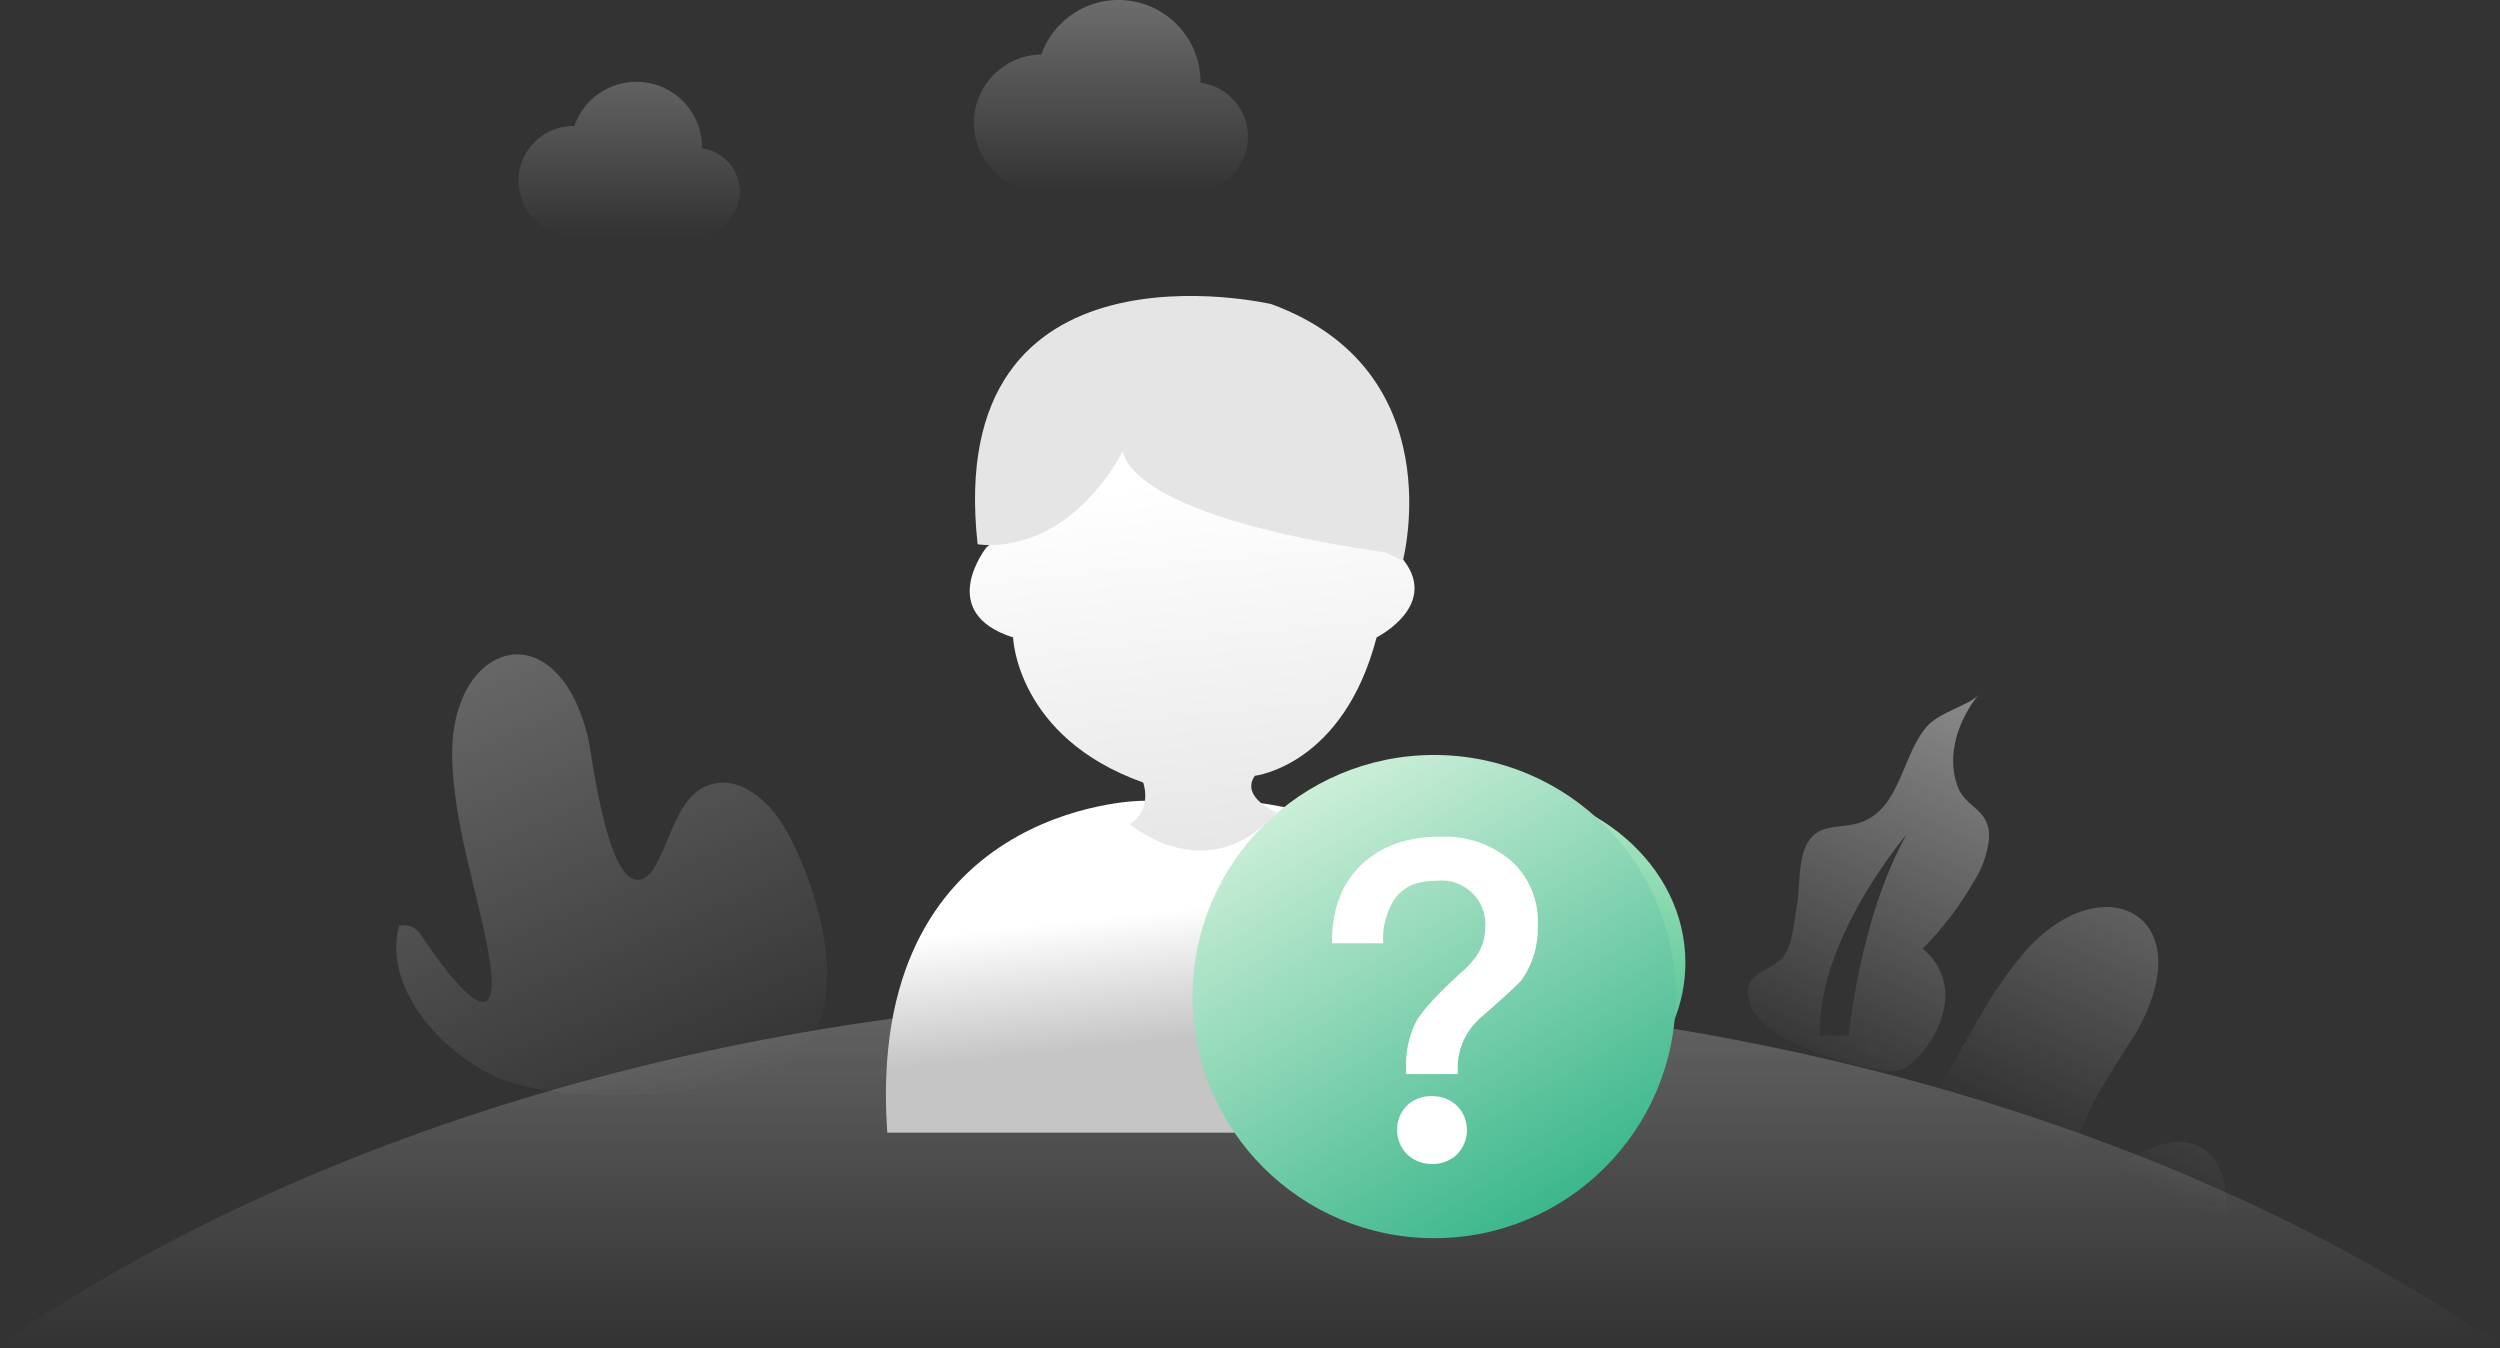 <?xml version="1.0" encoding="UTF-8"?>
<svg width="445px" height="240px" viewBox="0 0 445 240" version="1.1" xmlns="http://www.w3.org/2000/svg" xmlns:xlink="http://www.w3.org/1999/xlink">
    <rect x="0" y="0" width="445" height="240" fill="#333333" stroke="none"/>
    <title>空白符/无学生</title>
    <defs>
        <linearGradient x1="50%" y1="4.302%" x2="50%" y2="95.197%" id="linearGradient-1">
            <stop stop-color="#ADE8C1" offset="0%"></stop>
            <stop stop-color="#22AD7E" offset="99.982%"></stop>
        </linearGradient>
        <linearGradient x1="-47.019%" y1="-185.964%" x2="68.869%" y2="100%" id="linearGradient-2">
            <stop stop-color="#D2D2D2" offset="0%"></stop>
            <stop stop-color="#D2D2D2" stop-opacity="0" offset="100%"></stop>
        </linearGradient>
        <linearGradient x1="119%" y1="-110.864%" x2="54.502%" y2="55.587%" id="linearGradient-3">
            <stop stop-color="#D2D2D2" offset="0%"></stop>
            <stop stop-color="#D2D2D2" stop-opacity="0" offset="100%"></stop>
        </linearGradient>
        <linearGradient x1="50%" y1="-221.157%" x2="50%" y2="100%" id="linearGradient-4">
            <stop stop-color="#D2D2D2" offset="0%"></stop>
            <stop stop-color="#D2D2D2" stop-opacity="0" offset="100%"></stop>
        </linearGradient>
        <linearGradient x1="100.081%" y1="-97.78%" x2="38.826%" y2="104.736%" id="linearGradient-5">
            <stop stop-color="#D2D2D2" offset="0%"></stop>
            <stop stop-color="#D2D2D2" stop-opacity="0" offset="100%"></stop>
        </linearGradient>
        <linearGradient x1="50%" y1="-230.116%" x2="50%" y2="100%" id="linearGradient-6">
            <stop stop-color="#D2D2D2" offset="0%"></stop>
            <stop stop-color="#D2D2D2" stop-opacity="0" offset="100%"></stop>
        </linearGradient>
        <linearGradient x1="50%" y1="-169.203%" x2="50%" y2="100%" id="linearGradient-7">
            <stop stop-color="#D2D2D2" offset="0%"></stop>
            <stop stop-color="#D2D2D2" stop-opacity="0" offset="100%"></stop>
        </linearGradient>
        <linearGradient x1="43.943%" y1="33.254%" x2="52.11%" y2="70.42%" id="linearGradient-8">
            <stop stop-color="#FFFFFF" offset="0%"></stop>
            <stop stop-color="#C5C5C5" offset="100%"></stop>
        </linearGradient>
        <linearGradient x1="47.544%" y1="19.74%" x2="64.594%" y2="191.514%" id="linearGradient-9">
            <stop stop-color="#FFFFFF" offset="0%"></stop>
            <stop stop-color="#C5C5C5" offset="100%"></stop>
        </linearGradient>
        <linearGradient x1="17.62%" y1="-4.995%" x2="84.723%" y2="108.939%" id="linearGradient-10">
            <stop stop-color="#DFF6E2" offset="0%"></stop>
            <stop stop-color="#22AD7E" offset="100%"></stop>
        </linearGradient>
    </defs>
    <g id="2课堂" stroke="none" stroke-width="1" fill="none" fill-rule="evenodd">
        <g id="2.5.2.2任务-微课+心得统计空" transform="translate(-1059, -423)" fill-rule="nonzero">
            <g id="编组-3" transform="translate(1059, 423)">
                <g id="编组-10" transform="translate(227.2, 140)">
                    <path d="M36.4,0 C56.503,0 72.8,14.043 72.8,31.366 C72.8,46.256 60.759,58.723 44.61,61.931 L37.215,71.495 C37.146,71.585 37.065,71.665 36.974,71.734 C36.405,72.167 35.588,72.06 35.152,71.495 L27.675,61.825 C11.786,58.457 0,46.098 0,31.366 C0,14.043 16.297,0 36.4,0 Z" id="形状结合" fill="url(#linearGradient-1)"></path>
                    <ellipse id="椭圆形" fill="#FFFFFF" cx="36.4" cy="30.4" rx="5.2" ry="4.8"></ellipse>
                    <ellipse id="椭圆形备份-4" fill="#FFFFFF" cx="21.2" cy="30.4" rx="5.2" ry="4.8"></ellipse>
                    <ellipse id="椭圆形备份-6" fill="#FFFFFF" cx="52.4" cy="30.4" rx="5.2" ry="4.8"></ellipse>
                </g>
                <g id="暂无用户">
                    <g id="编组-2备份-10">
                        <path d="M87.911,191.465 C78.415,187.169 68.119,175.643 71.037,164.798 C72.497,164.425 74.033,165.02 74.859,166.28 C74.859,166.28 91.333,192.013 86.711,168.339 C84.533,157.213 80.785,146.457 80.489,134.961 C80,114.072 99.17,108.28 104.681,131.361 C105.407,134.413 108.193,159.228 114.533,156.383 C115.35,155.954 116.013,155.281 116.43,154.457 C119.644,149.183 120.607,141.435 126.504,139.643 C131.674,138.013 136.77,142.502 139.556,147.139 C145.2,156.561 152.756,179.983 141.2,187.924 C129.644,195.865 100.489,197.124 88.015,191.569 L87.911,191.465 Z" id="路径" fill="url(#linearGradient-2)"></path>
                        <path d="M327.822,216.517 C323.644,206.961 323.748,191.509 333.23,185.406 C334.57,186.126 335.293,187.627 335.022,189.124 C335.022,189.124 329.97,219.272 342.43,198.606 C348.356,188.872 352.8,178.398 360.207,169.672 C373.822,153.761 391.97,162.398 380.578,183.213 C379.096,185.969 364.489,206.235 371.096,208.398 C371.991,208.618 372.931,208.561 373.793,208.235 C379.719,206.487 385.644,201.391 391.244,203.969 C396.163,206.235 396.933,212.961 395.896,218.28 C393.763,229.05 383.306,241.095 369.41,239.228 C355.217,237.302 333.333,229.109 327.867,216.62 L327.822,216.517 Z" id="路径" fill="url(#linearGradient-3)"></path>
                        <path d="M444.622,239.228 C388.756,200.902 309.807,177.006 222.311,177.006 C134.815,177.006 55.867,200.902 0,239.228 L444.622,239.228 Z" id="路径" fill="url(#linearGradient-4)"></path>
                        <path d="M352.163,123.672 C348.622,128.117 346.356,134.413 348.474,140.043 C349.941,143.924 354.356,143.954 354.044,149.346 C353.74,152.039 352.817,154.625 351.348,156.902 C348.845,161.28 345.777,165.31 342.222,168.887 C345.185,171.198 346.692,174.913 346.178,178.635 C345.597,182.33 343.847,185.741 341.185,188.369 C340.401,189.327 339.38,190.063 338.222,190.502 C337.101,190.761 335.936,190.761 334.815,190.502 C329.303,189.566 323.951,187.856 318.919,185.42 C315.778,183.924 312.578,181.88 311.511,178.62 C310.289,174.88 312.232,173.691 314.353,172.519 L314.901,172.216 C315.996,171.606 317.071,170.942 317.719,169.88 C319.274,167.332 319.319,163.924 319.867,161.08 C320.667,156.887 319.481,149.243 324.726,147.598 C326.756,146.961 328.963,147.109 330.993,146.457 C335.402,145.054 337.227,140.907 338.994,136.713 L339.315,135.951 C340.334,133.539 341.384,131.166 342.948,129.346 C345.17,126.754 350.681,125.48 352.163,123.672 Z M339.363,148.546 C339.363,148.546 323.407,167.154 323.926,184.354 L329.081,184.354 C329.081,184.354 330.948,163.613 339.363,148.546 Z" id="形状结合" fill="url(#linearGradient-5)"></path>
                        <path d="M124.963,26.413 L124.963,26.413 C125.045,20.67 120.943,15.718 115.286,14.731 C109.628,13.743 104.091,17.012 102.222,22.443 C98.658,22.373 95.339,24.255 93.569,27.35 C91.799,30.445 91.86,34.259 93.728,37.296 C95.596,40.333 98.973,42.108 102.533,41.924 L124,41.924 C128.076,41.87 131.421,38.683 131.674,34.615 C131.926,30.547 129.001,26.971 124.963,26.413 L124.963,26.413 Z" id="路径" fill="url(#linearGradient-6)"></path>
                        <path d="M213.689,14.65 L213.689,14.576 C213.68,7.478 208.565,1.416 201.57,0.212 C194.574,-0.991 187.728,3.015 185.348,9.702 C178.618,9.808 173.249,15.35 173.356,22.08 C173.462,28.809 179.004,34.179 185.733,34.072 L212.4,34.072 C217.538,34.081 221.795,30.09 222.117,24.962 C222.438,19.835 218.713,15.342 213.615,14.709 L213.689,14.65 Z" id="路径" fill="url(#linearGradient-7)"></path>
                    </g>
                    <path d="M203.052,142.548 C203.052,142.548 153.793,143.141 157.941,201.615 L265.985,201.615 C265.985,201.615 276.074,148.193 221.156,142.548 L203.052,142.548 Z" id="路径" fill="url(#linearGradient-8)"></path>
                    <path d="M175.585,97.437 C175.585,97.437 166.385,109.007 180.326,113.467 C180.326,113.467 180.919,131.244 203.481,139.289 C203.481,139.289 205.259,144.044 201.111,146.696 C201.111,146.696 214.83,158.548 227.259,144.622 C227.259,144.622 220.696,141.941 223.363,138.089 C223.363,138.089 239.096,136.311 245.037,113.452 C245.037,113.452 256.889,107.526 249.185,98.904 L212.148,67.793 L175.585,97.437 Z" id="路径" fill="url(#linearGradient-9)"></path>
                    <path d="M226.296,54.133 C226.296,54.133 167.793,40.489 174.015,96.874 C174.015,96.874 189.022,99.837 199.926,80.252 C199.926,80.252 199.244,91.526 246.741,98.356 L249.704,99.837 C249.704,99.837 258.681,66 226.296,54.133 Z" id="路径" fill="#E5E5E5"></path>
                    <circle id="椭圆形" fill="url(#linearGradient-10)" cx="255.274" cy="177.393" r="43.007"></circle>
                    <path d="M268.933,153.17 C272.186,156.094 273.949,160.328 273.733,164.696 C273.857,168.217 272.816,171.68 270.77,174.548 C270.044,175.348 267.733,177.511 263.881,180.859 C262.551,181.958 261.462,183.32 260.681,184.859 C259.873,186.472 259.462,188.255 259.481,190.059 L259.481,191.185 L250.281,191.185 L250.281,190.059 C250.186,187.357 250.734,184.671 251.881,182.222 C252.919,180.059 256.044,176.696 261.244,172.059 L262.207,170.948 C263.575,169.365 264.341,167.351 264.37,165.259 C264.591,162.918 263.744,160.602 262.065,158.955 C260.387,157.308 258.055,156.506 255.719,156.77 C252.207,156.77 249.793,157.822 248.207,160.059 C246.726,162.393 246.025,165.138 246.207,167.896 L237.081,167.896 C237.081,161.97 238.756,157.333 242.281,153.97 C245.807,150.607 250.356,148.933 256.281,148.933 C260.883,148.697 265.403,150.211 268.933,153.17 L268.933,153.17 Z M259.319,196.785 C261.716,199.2 261.716,203.096 259.319,205.511 C258.122,206.643 256.52,207.247 254.874,207.185 C253.22,207.214 251.621,206.585 250.43,205.437 C248.081,203.031 248.081,199.191 250.43,196.785 C251.63,195.659 253.229,195.056 254.874,195.111 C256.516,195.074 258.109,195.674 259.319,196.785 Z" id="形状" fill="#FFFFFF"></path>
                </g>
            </g>
        </g>
    </g>
</svg>